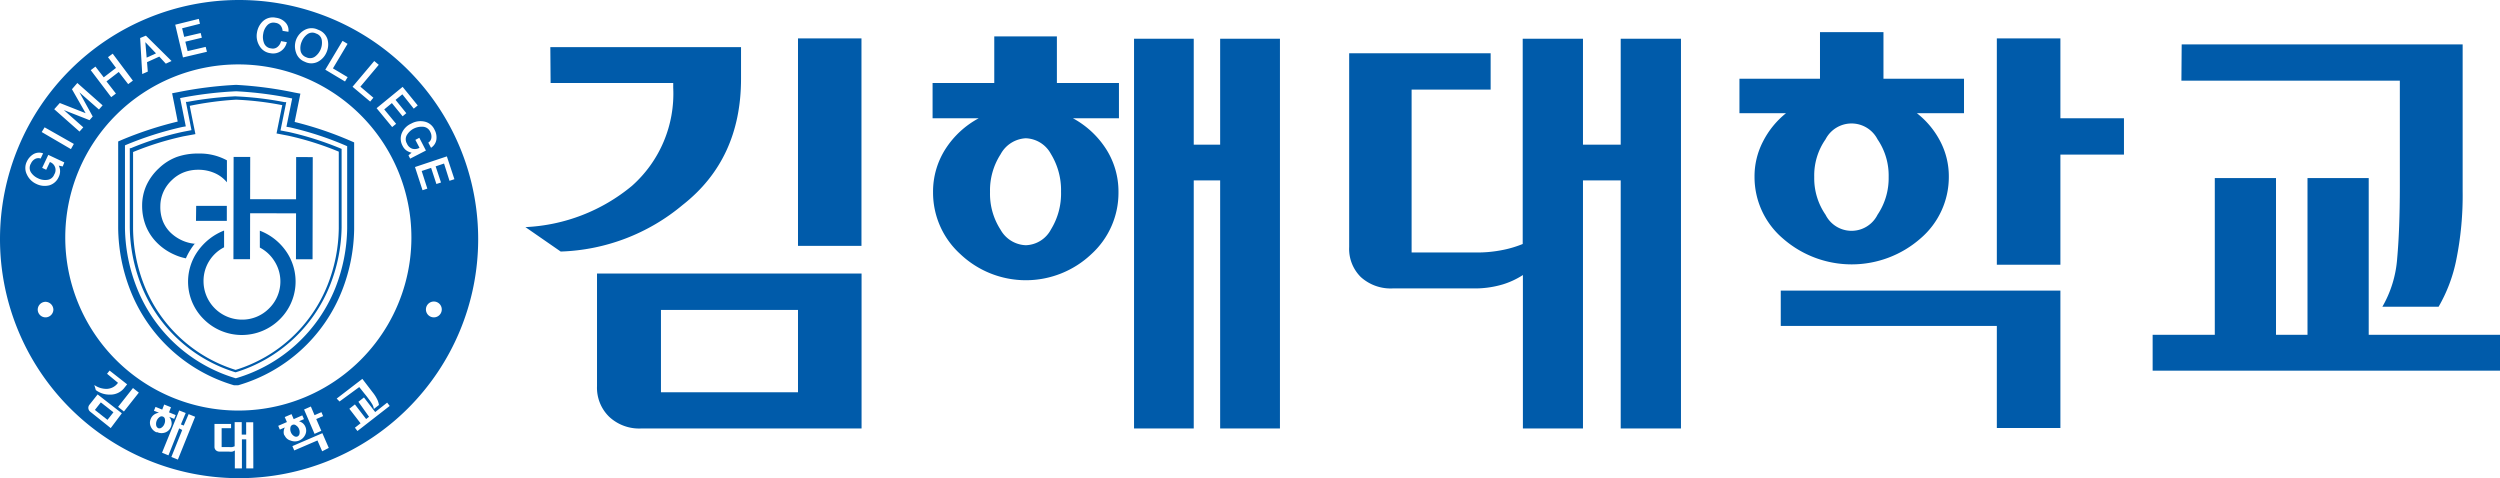 <svg xmlns="http://www.w3.org/2000/svg" viewBox="0 0 265.07 50.7">
  <defs>
    <style>
      .cls-1 {
        fill: #005baa;
      }
    </style>
  </defs>
  <g id="Layer_2" data-name="Layer 2">
    <g id="Layer_1-2" data-name="Layer 1">
      <g>
        <path class="cls-1" d="M58.35,5H78.57V8.35q0,8.53-6.19,13.38a21.17,21.17,0,0,1-12.93,4.94l-3.74-2.59A19.06,19.06,0,0,0,67,19.71,13.06,13.06,0,0,0,71.38,9.3V8.8h-13Zm33,24V45.43H68a4.65,4.65,0,0,1-3.42-1.25,4.3,4.3,0,0,1-1.28-3.24V29ZM84.61,41.59V32.86H70.08v8.73Zm6.73-15.52H84.61v-22h6.73Z"/>
        <path class="cls-1" d="M113.76,12.54a9.61,9.61,0,0,1,3.49,3.22,8.37,8.37,0,0,1,1.34,4.62,8.78,8.78,0,0,1-2.87,6.56,10.1,10.1,0,0,1-13.9,0,8.8,8.8,0,0,1-2.89-6.56,8.37,8.37,0,0,1,1.34-4.62,9.56,9.56,0,0,1,3.5-3.22H98.88V8.8h6.54V3.86h6.64V8.8h6.58v3.74Zm-7.67,3.82a7.05,7.05,0,0,0-1.12,4,7,7,0,0,0,1.12,4A3.2,3.2,0,0,0,108.76,26a3.12,3.12,0,0,0,2.67-1.67,7.25,7.25,0,0,0,1.07-4,7.35,7.35,0,0,0-1.07-4,3.15,3.15,0,0,0-2.67-1.67A3.22,3.22,0,0,0,106.09,16.36Zm14.15,29.07V4.11h6.33V15.34h2.8V4.11h6.34V45.43h-6.34V19.13h-2.8v26.3Z"/>
        <path class="cls-1" d="M161.47,45.43V29.16a8.44,8.44,0,0,1-2.15,1,10.36,10.36,0,0,1-3.15.42h-8.48a4.72,4.72,0,0,1-3.4-1.2,4.2,4.2,0,0,1-1.24-3.19V5.65h15V9.5h-8.38V26.77h6.73a13.72,13.72,0,0,0,3-.28,11.53,11.53,0,0,0,2.05-.62V4.11h6.39V15.34h4V4.11h6.39V45.43h-6.39V19.13h-4v26.3Z"/>
        <path class="cls-1" d="M203.24,12a9.08,9.08,0,0,1,2.49,3,8,8,0,0,1,.9,3.74,8.56,8.56,0,0,1-3,6.54,11.06,11.06,0,0,1-14.6,0,8.55,8.55,0,0,1-3-6.54,8,8,0,0,1,.9-3.74,9.17,9.17,0,0,1,2.44-3h-4.94V8.35h8.54V3.41h6.73V8.35h8.54V12Zm8.48,22.56H188.81V30.81h29.65V45.38h-6.74ZM193.56,14.77a6.68,6.68,0,0,0-1.2,4,6.8,6.8,0,0,0,1.2,4,3.08,3.08,0,0,0,5.51,0,6.93,6.93,0,0,0,1.18-4,6.81,6.81,0,0,0-1.18-4,3.1,3.1,0,0,0-5.51,0Zm24.9-2.23h6.74v3.85h-6.74V28.07h-6.74v-24h6.74Z"/>
        <path class="cls-1" d="M241.32,18.88V35.5h3.34V18.88h6.49V35.5h13.92v3.8H228.24V35.5h6.59V18.88Zm-10-14.17h29.79V20.28a34.38,34.38,0,0,1-.67,7.24,16.25,16.25,0,0,1-1.88,5H252.6a12,12,0,0,0,1.57-5.14c.18-2,.28-4.54.28-7.63V8.55H231.29Z"/>
      </g>
      <g>
        <path class="cls-1" d="M25,9.68h.07a39.34,39.34,0,0,1,5.91.76l-.61,3,.36.06a34.19,34.19,0,0,1,6.08,2l0,8.38s0,.35,0,.35a17.94,17.94,0,0,1-1.25,6.29A16.26,16.26,0,0,1,25,40.11h0a16.24,16.24,0,0,1-10.52-9.67,17.8,17.8,0,0,1-1.23-6.29v-.31s0-8,0-8.43a36.16,36.16,0,0,1,6.09-1.95l.36-.06-.6-3A40.52,40.52,0,0,1,25,9.68M25,9a41.25,41.25,0,0,0-6.12.77l-.63.12s.49,2.45.59,3a38.59,38.59,0,0,0-5.92,1.94l-.39.17,0,8.87s0,.34,0,.34a18.64,18.64,0,0,0,1.28,6.55,16.94,16.94,0,0,0,11,10.09l.06,0h.29l.09,0a16.88,16.88,0,0,0,11-10,18.54,18.54,0,0,0,1.3-6.55v-.36l0-8.84-.39-.17a37,37,0,0,0-5.92-2l.61-3-.64-.12A40.75,40.75,0,0,0,25.07,9H25Z"/>
        <path class="cls-1" d="M25,10.57h.06a32.49,32.49,0,0,1,4.87.58c-.07.31-.61,3-.61,3l1.25.24a32,32,0,0,1,5.35,1.69l0,7.8v.34a16.84,16.84,0,0,1-1.19,6,15.32,15.32,0,0,1-9.75,9,15.31,15.31,0,0,1-9.7-9,16.89,16.89,0,0,1-1.17-5.94v-.33s0-6.86,0-7.83a31.71,31.71,0,0,1,5.36-1.67l1.25-.23s-.54-2.66-.6-3A34.45,34.45,0,0,1,25,10.57m0-.36h0a37.08,37.08,0,0,0-5.11.59l-.18,0,.59,3-.88.17a31.44,31.44,0,0,0-5.54,1.74l-.12,0v8.39a17.26,17.26,0,0,0,1.19,6.08,15.68,15.68,0,0,0,10,9.29H25a15.71,15.71,0,0,0,10-9.25,17.32,17.32,0,0,0,1.22-6.09v-.34l0-8-.11-.05A33.41,33.41,0,0,0,30.63,14l-.89-.17c.07-.31.61-3,.61-3l-.18,0a35.11,35.11,0,0,0-5.11-.61Z"/>
        <polygon class="cls-1" points="33.14 27.49 31.38 27.49 31.39 22.62 26.52 22.61 26.51 27.48 24.75 27.48 24.77 16.64 26.53 16.64 26.52 21.12 31.39 21.13 31.4 16.65 33.16 16.66 33.14 27.49"/>
        <path class="cls-1" d="M23.76,24.44v1.78a4,4,0,0,0-2.18,3.6,4.08,4.08,0,0,0,4.05,4.07,4,4,0,0,0,2.88-1.17,4,4,0,0,0,.57-5.06,4,4,0,0,0-1.53-1.41V24.46a6,6,0,0,1,2.74,2.12,5.62,5.62,0,0,1-.62,7.27,5.7,5.7,0,0,1-8.06,0A5.59,5.59,0,0,1,21,26.59a6.15,6.15,0,0,1,2.77-2.15"/>
        <path class="cls-1" d="M20.7,25.85a4.2,4.2,0,0,1-1.28-.31,4.37,4.37,0,0,1-1.33-.87,3.53,3.53,0,0,1-.84-1.27A4.13,4.13,0,0,1,17,21.86a3.74,3.74,0,0,1,.31-1.48,3.88,3.88,0,0,1,.93-1.3,3.79,3.79,0,0,1,1.26-.81A4.15,4.15,0,0,1,21,18a4.24,4.24,0,0,1,1.71.33,3.51,3.51,0,0,1,1.35,1h0V17a6,6,0,0,0-3-.72,6.71,6.71,0,0,0-2.31.36,5.54,5.54,0,0,0-1.89,1.19,5.76,5.76,0,0,0-1.34,1.83,5.21,5.21,0,0,0-.45,2.15,5.81,5.81,0,0,0,.37,2.08,5.3,5.3,0,0,0,1.1,1.74,6,6,0,0,0,2,1.39,5.48,5.48,0,0,0,1.17.37,6.79,6.79,0,0,1,.71-1.25,4.19,4.19,0,0,1,.26-.33m.1-2.39h3.27V21.83H20.8Z"/>
        <g>
          <path class="cls-1" d="M17.49,44.46a.34.34,0,0,0-.22-.29.35.35,0,0,0-.36.06.85.85,0,0,0-.3.39.88.88,0,0,0-.05.48.42.42,0,0,0,.22.3.37.37,0,0,0,.36-.07.79.79,0,0,0,.29-.38A.85.85,0,0,0,17.49,44.46Z"/>
          <path class="cls-1" d="M32.47,6.07A.9.9,0,0,0,33.4,6a1.83,1.83,0,0,0,.72-1.73.86.86,0,0,0-.6-.71.88.88,0,0,0-.93.07,1.78,1.78,0,0,0-.59.76,1.72,1.72,0,0,0-.13,1A.91.91,0,0,0,32.47,6.07Z"/>
          <path class="cls-1" d="M31.54,46.28a.4.4,0,0,0,.22-.31.85.85,0,0,0-.06-.49.77.77,0,0,0-.31-.37.36.36,0,0,0-.6.25.85.85,0,0,0,.06.49.8.8,0,0,0,.32.38A.39.39,0,0,0,31.54,46.28Z"/>
          <rect class="cls-1" x="10.53" y="42.74" width="1.02" height="1.7" transform="translate(-30.04 25.31) rotate(-51.8)"/>
          <polygon class="cls-1" points="16.54 5.66 15.42 4.48 15.42 4.48 15.41 4.48 15.55 6.11 16.54 5.66"/>
          <path class="cls-1" d="M25.4,0A25.35,25.35,0,1,0,50.7,25.4,25.35,25.35,0,0,0,25.4,0ZM45,12.89a1.51,1.51,0,0,1,1.07.86,1.7,1.7,0,0,1,.2,1.05,1.26,1.26,0,0,1-.57.87l-.29-.55a.68.68,0,0,0,.33-.52,1.05,1.05,0,0,0-.12-.62.9.9,0,0,0-.76-.54,1.9,1.9,0,0,0-1,.2,1.81,1.81,0,0,0-.71.66.89.89,0,0,0,0,.93.94.94,0,0,0,.57.54,1,1,0,0,0,.76-.1l-.44-.84.42-.22.7,1.35-1.67.86-.18-.35.33-.28a1.49,1.49,0,0,1-.58-.26,1.32,1.32,0,0,1-.37-.46,1.55,1.55,0,0,1-.08-1.37,1.93,1.93,0,0,1,1-1A2,2,0,0,1,45,12.89Zm-.71-1.71-.42.34L42.66,10l-.72.59L43.08,12l-.39.33-1.14-1.4-.81.67L42,13.13l-.42.34-1.65-2,2.76-2.26ZM39.68,6.47l.48.4L38.21,9.19l1.38,1.17-.34.41L37.38,9.2ZM36.85,4.65,35.3,7.25l1.56.93-.28.46L34.49,7.39l1.83-3.06Zm-5.43-.5a2,2,0,0,1,.93-1,1.53,1.53,0,0,1,1.37,0,1.58,1.58,0,0,1,1,1,2.06,2.06,0,0,1-.1,1.4,2,2,0,0,1-.92,1,1.52,1.52,0,0,1-1.38,0,1.55,1.55,0,0,1-.94-1A2,2,0,0,1,31.42,4.15Zm-4.17-.71a2.08,2.08,0,0,1,.67-1.23,1.54,1.54,0,0,1,1.33-.33,1.64,1.64,0,0,1,1,.49,1.18,1.18,0,0,1,.33,1l-.62-.1a1,1,0,0,0-.2-.55.83.83,0,0,0-.56-.3.89.89,0,0,0-.88.28,1.67,1.67,0,0,0-.41.88,1.77,1.77,0,0,0,.09,1,.88.88,0,0,0,.75.55.76.76,0,0,0,.68-.16,1.09,1.09,0,0,0,.37-.61l.61.11a1.51,1.51,0,0,1-.63.95,1.45,1.45,0,0,1-1.11.22,1.54,1.54,0,0,1-1.15-.76A2,2,0,0,1,27.25,3.44ZM21.08,2l.12.52L19.31,3l.22.91,1.75-.41L21.4,4l-1.75.42.24,1,1.92-.45.13.52-2.54.6-.82-3.47ZM15.47,3.78l2.72,2.69-.61.28L16.89,6l-1.3.59.08,1-.59.26-.22-3.82ZM10.12,7.06,11,8.2l1.3-1-.85-1.14.5-.37,2.14,2.86-.5.37-1-1.29-1.3,1,1,1.29-.5.38L9.62,7.44ZM6.34,10.92,9.08,12h0L7.63,9.46,8.2,8.8l2.68,2.37-.39.44L8.42,9.79h0l1.41,2.56-.34.39L6.77,11.67h0L8.83,13.5l-.4.45L5.75,11.58ZM4.73,13.5l3.1,1.76-.31.55L4.42,14Zm.09,20.15A.83.83,0,0,1,4,32.82.84.84,0,0,1,4.82,32a.85.85,0,0,1,.84.84A.84.84,0,0,1,4.82,33.65Zm1.83-16-.42-.09a1.33,1.33,0,0,1,0,1.19,1.57,1.57,0,0,1-1,.9,2,2,0,0,1-1.38-.15,2,2,0,0,1-1-1,1.53,1.53,0,0,1,0-1.38,1.79,1.79,0,0,1,.72-.79,1.21,1.21,0,0,1,1-.07l-.26.55a.74.74,0,0,0-.62.06,1,1,0,0,0-.41.47.88.88,0,0,0,0,.93,1.74,1.74,0,0,0,.74.63,1.7,1.7,0,0,0,1,.17.88.88,0,0,0,.73-.57.89.89,0,0,0-.46-1.32L4.9,18l-.43-.2.65-1.38,1.7.8Zm5.09,27.74L9.59,43.67a.54.54,0,0,1-.22-.36.52.52,0,0,1,.11-.39l.87-1.1,2.57,2Zm-.39-5.76.27-.34,1.86,1.46-.24.3a1.87,1.87,0,0,1-1.54.79,2.44,2.44,0,0,1-1.54-.48L10,40.82a2.22,2.22,0,0,0,1.35.41,1.51,1.51,0,0,0,1.16-.64l0,0Zm1.79,4-.62-.49,1.58-2,.62.49Zm3.48,2.22a1.14,1.14,0,0,1-.63-.61,1,1,0,0,1,0-.84,1,1,0,0,1,.35-.44,1.18,1.18,0,0,1,.52-.2l-.54-.21.17-.41.71.29.21-.54.72.29-.21.54.71.29-.16.4-.53-.21a1.11,1.11,0,0,1,.24.5.9.9,0,0,1-.06.56,1,1,0,0,1-.59.59A1.12,1.12,0,0,1,16.62,45.8Zm2.24,2.88-.69-.28,1.15-2.86L19,45.42l-1.14,2.86L17.18,48,19,43.52l.69.27L19.18,45l.3.12L20,43.91l.69.28Zm8,.93h-.75l0-3.08h-.46l0,3.08h-.75v-1.9a1,1,0,0,1-.25.12,1,1,0,0,1-.37,0h-1a.54.54,0,0,1-.4-.15.5.5,0,0,1-.14-.37l0-2.41,1.76,0v.45h-1v2h.79a1.3,1.3,0,0,0,.35,0l.24-.08V44.76h.75v1.32h.47V44.77h.75Zm3.3-3.47a.84.84,0,0,1-.08-.44,1.06,1.06,0,0,1,.12-.43l-.53.23-.17-.4.92-.4-.23-.53.72-.31.23.53.91-.4.18.4-.53.23a1.08,1.08,0,0,1,.4.2,1,1,0,0,1,.27.36,1,1,0,0,1,0,.85,1.21,1.21,0,0,1-.65.63,1.2,1.2,0,0,1-.91,0A.94.94,0,0,1,30.17,46.14Zm3.91-.51-.72.32-1.11-2.58.72-.32.39.92.73-.32.18.42-.73.31Zm.09,2.17-.5-1.15-2.46,1.06L31,47.3l3.18-1.37.68,1.56Zm1.54-5.59,2.72-2.09,1.11,1.45a3.87,3.87,0,0,1,.46.72,1.94,1.94,0,0,1,.19.6l-.54.42a1.37,1.37,0,0,0-.23-.59c-.12-.2-.3-.44-.52-.73l-.8-1L36,42.57Zm2.2,3.44-.27-.35.6-.47-1.19-1.54.59-.46,1.19,1.55.31-.24L38,42.6l.59-.46,1.19,1.55,1.27-1,.27.35ZM25.23,43.53A18.35,18.35,0,1,1,43.62,25.22,18.35,18.35,0,0,1,25.23,43.53ZM46,33.65a.84.84,0,1,1,.84-.83A.84.84,0,0,1,46,33.65Zm1.08-16.31-.89.3.57,1.71-.49.16-.56-1.71-1,.33L45.31,20l-.51.17L44,17.71l3.38-1.13L48.18,19l-.52.17Z"/>
        </g>
      </g>
    </g>
  </g>
</svg>
